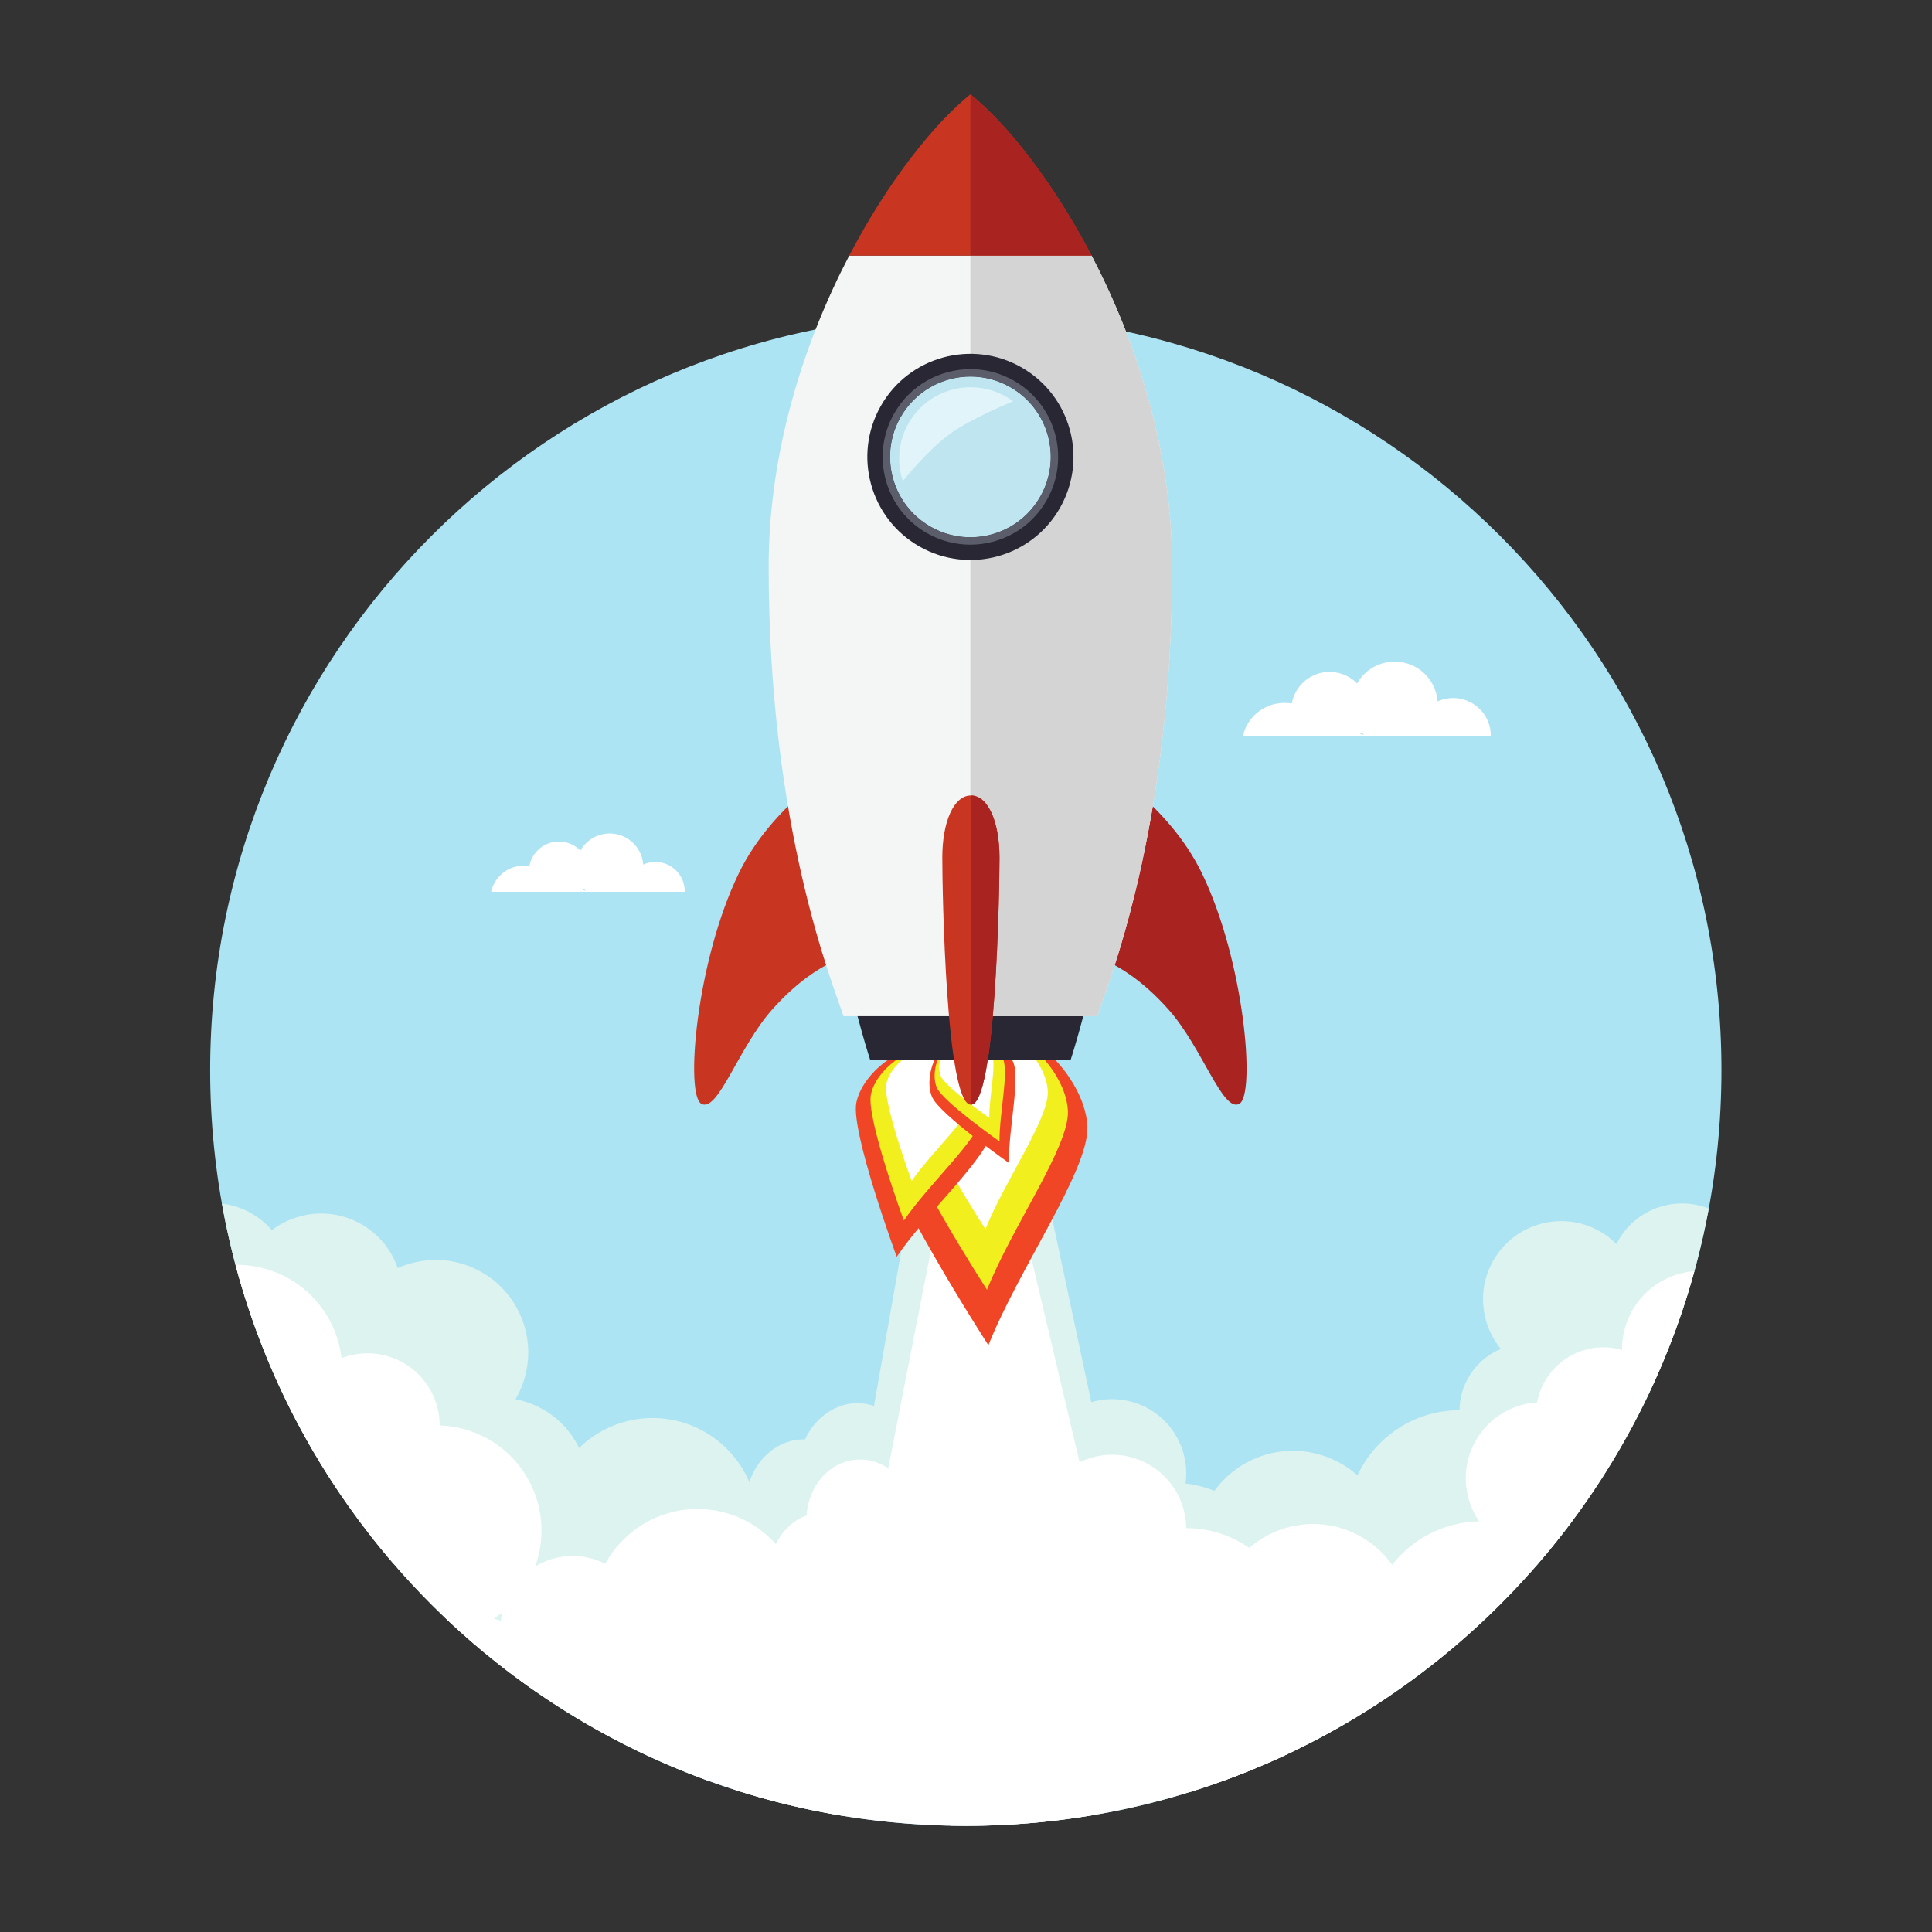 <?xml version="1.0" standalone="no"?>
<!DOCTYPE svg PUBLIC "-//W3C//DTD SVG 1.0//EN" "http://www.w3.org/TR/2001/REC-SVG-20010904/DTD/svg10.dtd">
<svg xmlns="http://www.w3.org/2000/svg" xmlns:xlink="http://www.w3.org/1999/xlink" id="body_1" width="298" height="298">

<rect width="100%" height="100%" fill="#333333" stroke="none"/>

<g transform="matrix(0.751 0 0 0.751 0 0)">
	<g transform="matrix(0.5 0 0 0.5 -0 -1.5264428E-05)">
		<g transform="matrix(1.333 0 -0 -1.333 0 793.707)">
			<g transform="matrix(0.1 0 0 0.1 0 0)">
                <path d="M2976.13 4985.05C 1690.16 4985.05 647.637 3942.51 647.637 2656.52C 647.637 1370.5 1690.16 327.941 2976.13 327.941C 4262.19 327.941 5304.73 1370.5 5304.73 2656.52C 5304.73 3942.51 4262.19 4985.05 2976.13 4985.05" stroke="none" fill="#ADE4F3" fill-rule="nonzero" />
                <path d="M4845.14 1267.45C 4842.5 1427.32 4729.14 1569.33 4565.94 1601.91C 4405.63 1633.94 4249.12 1549.91 4183.14 1407.92C 4144.73 1442.14 4097.01 1466.97 4042.87 1477.79C 3924.63 1501.38 3808.83 1451.75 3742.27 1360.23C 3723.05 1367.96 3702.89 1374.11 3681.88 1378.33C 3498.87 1414.84 3320.9 1296.13 3284.38 1113.18C 3247.87 930.148 3366.56 752.219 3549.59 715.68C 3612.46 703.121 3674.79 708.898 3730.92 729.332C 3730.64 728.059 3730.33 726.809 3730.08 725.52C 3711.72 633.551 3734.3 542.922 3785.2 472.43C 4211.21 630.301 4578.46 909.191 4845.14 1267.45" stroke="none" fill="#DCF3F0" fill-rule="nonzero" />
                <path d="M1098.79 1616.83C 1098.69 1624.91 1098.18 1633.02 1097.36 1641.07C 1101.58 1633.84 1106.23 1626.95 1111.11 1620.15C 1106.91 1619.15 1102.81 1618.04 1098.79 1616.83zM1408.87 1130.46C 1542.77 1059.47 1708.83 1110.52 1779.79 1244.37C 1850.7 1378.25 1799.71 1544.33 1665.84 1615.29C 1640.9 1628.49 1614.9 1637.47 1588.55 1642.47C 1590.55 1645.93 1592.62 1649.48 1594.51 1653.06C 1668.3 1792.22 1615.2 1964.8 1476.09 2038.53C 1395.23 2081.38 1303.18 2081.34 1225.68 2046.63C 1205.74 2104.31 1164.73 2154.88 1106.56 2185.7C 1017.54 2232.88 912.891 2220.83 837.617 2163.51C 818.594 2185.52 795.273 2204.52 768.047 2218.98C 740.996 2233.27 712.48 2241.89 683.828 2245.36C 758.535 1826.05 945.488 1445.62 1212.48 1136.16C 1255.84 1143.88 1296.95 1162.9 1330.9 1192.1C 1352.34 1167.61 1378.44 1146.54 1408.87 1130.46" stroke="none" fill="#DCF3F0" fill-rule="nonzero" />
                <path d="M2869.73 2621.93L2566.82 906.73L3505.59 963.371L3148.36 2639.89L2869.73 2621.93" stroke="none" fill="#DCF3F0" fill-rule="nonzero" />
                <path d="M3672.7 1071.13C 3699.79 1145.72 3666.37 1227.51 3597.62 1262.88C 3616.27 1283.84 3631.39 1308.59 3641.56 1336.57C 3684.59 1455.03 3623.46 1585.91 3505.02 1628.96C 3386.6 1671.97 3255.68 1610.85 3212.66 1492.41C 3207.87 1479.19 3204.43 1465.83 3202.13 1452.47C 3192.19 1457.77 3181.76 1462.45 3170.86 1466.44C 3044.51 1512.32 2904.86 1447.12 2858.96 1320.75C 2819.82 1213.04 2861.5 1095.73 2952.91 1035.01C 2925.12 1012.02 2902.87 981.551 2889.67 945.211C 2860.8 865.75 2882.95 780.27 2939.34 724.449C 2931.95 711.949 2925.53 698.66 2920.41 684.52C 2875.74 561.59 2939.2 425.719 3062.13 381.07C 3185.06 336.398 3320.9 399.859 3365.57 522.77C 3380.92 565.031 3383.519 608.82 3375.269 649.891L3375.269 649.891L3377.83 648.922C 3495.72 606.07 3626.04 666.93 3668.89 784.84C 3697.5 863.59 3679.82 947.82 3629.82 1007.88C 3648.54 1024.52 3663.54 1045.91 3672.7 1071.13" stroke="none" fill="#DCF3F0" fill-rule="nonzero" />
                <path d="M5002.64 2155.58C 4994.3 2144.45 4987.19 2132.8 4981.15 2120.79C 4973.28 2128.7 4964.79 2136.16 4955.59 2143.04C 4849.24 2222.92 4698.24 2201.5 4618.36 2095.17C 4550.25 2004.48 4555.88 1881.4 4624.86 1797.57C 4591.93 1783.84 4562.09 1761.42 4539.1 1730.81C 4488.87 1663.96 4485.18 1576.63 4522.44 1507.55C 4511.84 1497.84 4501.93 1487.1 4493.01 1475.21C 4415.27 1371.75 4436.15 1224.84 4539.61 1147.1C 4590.31 1109.02 4651.43 1094.66 4709.75 1102.04C 4989.45 1413.78 5186.29 1801.32 5265.64 2230.15C 5173.52 2266.36 5065 2238.59 5002.64 2155.58" stroke="none" fill="#DCF3F0" fill-rule="nonzero" />
                <path d="M2764.57 1336.67C 2776.07 1353.68 2785.37 1372.8 2791.72 1393.78C 2822.11 1493.94 2774.79 1596.95 2685.98 1623.88C 2605.64 1648.27 2518.87 1601.97 2480.59 1518.72C 2405.84 1521.05 2333.24 1466.77 2307.83 1383.16C 2287.21 1315.11 2303.34 1245.79 2344.2 1200.97C 2307.81 1187.12 2276.91 1154.82 2263.79 1111.5C 2242.58 1041.73 2275.57 969.949 2337.44 951.16C 2342.91 949.5 2348.42 948.449 2353.91 947.73L2353.91 947.73L2353.42 946.32C 2330.63 871.219 2366.13 793.961 2432.71 773.762C 2499.34 753.531 2571.78 798.039 2594.57 873.102C 2598.69 886.711 2600.86 900.359 2601.33 913.719C 2603.05 913.16 2604.69 912.57 2606.39 912.039C 2712.89 879.699 2828.751 950.891 2865.21 1070.99C 2898.55 1180.81 2853.89 1293.51 2764.571 1336.67" stroke="none" fill="#DCF3F0" fill-rule="nonzero" />
                <path d="M2463.71 647.551C 2484.14 644.25 2505.18 642.73 2526.62 643.313C 2713.14 648.289 2860.31 803.57 2855.31 990.07C 2850.31 1176.61 2695.08 1323.76 2508.54 1318.78C 2444.41 1317.06 2384.94 1297.61 2334.73 1265.23C 2334.71 1266.52 2334.73 1267.8 2334.71 1269.11C 2329.92 1448.02 2181.02 1589.19 2002.11 1584.37C 1882.6 1581.2 1780.02 1513.66 1726.45 1415.87C 1694.57 1432.06 1658.34 1440.77 1620.06 1439.76C 1506.89 1436.71 1415.82 1349.6 1404.82 1239.84C 1367.25 1253.63 1326.48 1260.75 1284 1259.6C 1232.56 1258.23 1184.2 1244.95 1141.5 1222.49C 1408.61 881.262 1768.79 616.5 2183.91 466.301C 2188.13 466.219 2192.38 466.109 2196.64 466.219C 2317.21 469.449 2419.08 543.551 2463.71 647.551" stroke="none" fill="#DCF3F0" fill-rule="nonzero" />
                <path d="M4783.4 1188.23C 4760.47 1206.87 4734.8 1222.9 4706.58 1235.6C 4557.48 1302.69 4386.15 1255.79 4290.1 1132.16C 4260.31 1174.13 4219.36 1209 4169.02 1231.63C 4059.04 1281.11 3935.08 1258.63 3849.73 1184.33C 3832.71 1196.16 3814.45 1206.69 3794.88 1215.5C 3624.71 1292.04 3424.71 1216.16 3348.16 1045.99C 3271.62 875.809 3347.5 675.813 3517.7 599.25C 3576.19 572.941 3638.22 564.621 3697.5 571.98C 3696.97 570.813 3696.37 569.66 3695.84 568.449C 3675.92 524.191 3666.84 477.801 3667.32 432.262C 4110.74 569.91 4497.3 836.551 4783.4 1188.23" stroke="none" fill="#FFFFFF" fill-rule="nonzero" />
                <path d="M1495.16 951.012C 1496.33 951.59 1497.48 952.16 1498.65 952.77C 1656.09 1037.86 1714.8 1234.45 1629.69 1391.93C 1572.91 1497.08 1466.33 1558.12 1354.88 1561.73C 1354.9 1597.49 1346.31 1633.76 1328.13 1667.43C 1274.32 1767.02 1155.43 1808.98 1052.54 1769.19C 1047.85 1808.98 1035.84 1848.55 1015.64 1885.93C 956.23 1995.91 842.637 2057.84 725.781 2056.69C 869.727 1515.29 1203.77 1051.46 1652.19 740.949C 1645.47 767.922 1635.29 794.52 1621.46 820.129C 1590.96 876.539 1546.74 920.832 1495.16 951.012" stroke="none" fill="#FFFFFF" fill-rule="nonzero" />
                <path d="M2907.07 2297.34L2672.11 1097.67L3400.27 1137.3L3123.2 2309.89L2907.07 2297.34" stroke="none" fill="#FFFFFF" fill-rule="nonzero" />
                <path d="M3375.27 478.609L3377.83 477.629C 3495.74 434.762 3626.04 495.641 3668.89 613.551C 3697.5 692.301 3679.82 776.539 3629.82 836.59C 3648.54 853.23 3663.52 874.621 3672.7 899.84C 3699.79 974.43 3666.37 1056.22 3597.62 1091.57C 3616.27 1112.55 3631.39 1137.3 3641.54 1165.3C 3684.59 1283.74 3623.46 1414.62 3505.02 1457.67C 3386.6 1500.72 3255.68 1439.56 3212.66 1321.13C 3207.85 1307.88 3204.41 1294.54 3202.13 1281.16C 3192.19 1286.46 3181.76 1291.16 3170.86 1295.15C 3044.53 1341.03 2904.86 1275.83 2858.96 1149.48C 2819.82 1041.77 2861.5 924.449 2952.91 863.699C 2925.12 840.719 2902.89 810.27 2889.67 773.922C 2860.8 694.469 2882.97 608.961 2939.34 553.18C 2931.93 540.68 2925.53 527.379 2920.41 513.219C 2897.58 450.402 2903.05 384.211 2930.2 328.531C 2945.51 328.23 2960.8 327.941 2976.13 327.941C 3109.94 327.941 3241.05 339.391 3368.67 361.07C 3381.11 400.32 3382.87 440.621 3375.27 478.609" stroke="none" fill="#FFFFFF" fill-rule="nonzero" />
                <path d="M5179.92 2030.27C 5070 2002.32 4997.23 1902.94 4998.38 1794.37C 4964.1 1804.31 4926.82 1805.58 4889.71 1796.14C 4808.65 1775.56 4751.02 1709.86 4736.74 1632.69C 4722.4 1631.77 4707.95 1629.6 4693.54 1625.95C 4568.109 1594.09 4492.249 1466.55 4524.1 1341.11C 4552.169 1230.66 4654.43 1158.68 4764.14 1164.86C 4974.02 1416.14 5131.88 1712.36 5221.249 2036.98C 5207.52 2035.93 5193.709 2033.78 5179.919 2030.27" stroke="none" fill="#FFFFFF" fill-rule="nonzero" />
                <path d="M2815.92 1216.63C 2820.53 1236.61 2822.32 1257.82 2820.7 1279.68C 2813.03 1384.05 2731.78 1463.12 2639.22 1456.28C 2555.47 1450.13 2491.21 1375.7 2485.45 1284.25C 2414.86 1259.52 2366.68 1182.73 2373.09 1095.56C 2378.34 1024.66 2418.34 965.789 2472.6 938.68C 2443.65 912.691 2426.41 871.422 2429.77 826.281C 2435.1 753.551 2491.74 698.449 2556.21 703.199C 2561.89 703.629 2567.42 704.641 2572.83 705.91L2572.83 705.91L2572.87 704.43C 2578.61 626.16 2639.55 566.871 2708.96 571.98C 2778.36 577.102 2829.96 644.68 2824.2 722.941C 2823.14 737.102 2820.25 750.641 2815.88 763.27C 2817.66 763.352 2819.41 763.391 2821.21 763.531C 2932.21 771.691 3014.71 879.801 3005.49 1004.99C 2997.05 1119.45 2914.79 1208.51 2815.92 1216.63" stroke="none" fill="#FFFFFF" fill-rule="nonzero" />
                <path d="M2665.18 363C 2851.7 368.02 2998.87 523.25 2993.87 709.781C 2988.91 896.32 2833.63 1043.47 2647.11 1038.49C 2582.99 1036.75 2523.5 1017.32 2473.28 984.93C 2473.26 986.219 2473.3 987.512 2473.26 988.82C 2468.48 1167.73 2319.57 1308.88 2140.66 1304.07C 2021.15 1300.91 1918.57 1233.37 1865.02 1135.58C 1833.13 1151.75 1796.89 1160.48 1758.63 1159.45C 1645.47 1156.42 1554.38 1069.29 1543.38 959.52C 1505.78 973.332 1465.04 980.461 1422.6 979.309C 1403.73 978.82 1385.33 976.609 1367.44 973.059C 1699.28 655.871 2124.769 435.93 2598.18 358.641C 2599.55 361.52 2601 364.332 2602.25 367.262C 2622.71 363.961 2643.73 362.43 2665.18 363" stroke="none" fill="#FFFFFF" fill-rule="nonzero" />
                <path d="M3738.18 629.25C 3674.08 627.531 3614.61 608.082 3564.41 575.699C 3564.38 577 3564.41 578.289 3564.38 579.602C 3559.59 758.512 3410.66 899.66 3231.78 894.859C 3112.27 891.672 3009.69 824.152 2956.11 726.359C 2924.24 742.531 2888.01 751.242 2849.73 750.23C 2736.58 747.18 2645.49 660.051 2634.49 550.289C 2596.91 564.09 2556.15 571.242 2513.67 570.09C 2410.25 567.34 2319.45 516.551 2261.86 439.738C 2486.93 367.262 2726.93 327.941 2976.13 327.941C 3330.27 327.941 3665.9 407.141 3966.41 548.57C 3905.14 600.871 3825.08 631.57 3738.18 629.25" stroke="none" fill="#FFFFFF" fill-rule="nonzero" />
                <path d="M4191.68 3693.04C 4192.89 3694.64 4194.1 3696.3 4195.25 3697.96C 4197.71 3694.99 4200.35 3692.12 4203.05 3689.37C 4199.34 3690.75 4195.51 3691.97 4191.68 3693.04L4191.68 3693.04L4191.68 3693.04zM4455.68 3801.11C 4446.66 3799.33 4438.09 3796.54 4430.02 3792.9C 4429.63 3797.96 4428.96 3803.06 4427.97 3808.14C 4413.93 3880.15 4344.16 3927.14 4272.15 3913.08C 4232.52 3905.32 4200.51 3880.72 4182.03 3848.14C 4155.04 3875.62 4115.21 3889.43 4074.61 3881.5C 4025.27 3871.87 3989.12 3832.96 3980.61 3786.34C 3965.231 3789 3949.14 3789 3932.95 3785.81C 3880.041 3775.5 3840.821 3734.82 3829.731 3685.4L3829.731 3685.4L4594.041 3685.4C 4594.141 3693.31 4593.48 3701.34 4591.891 3709.41C 4579.611 3772.34 4518.631 3813.39 4455.681 3801.11" stroke="none" fill="#FFFFFF" fill-rule="nonzero" />
                <path d="M1795.98 3212.16C 1796.93 3213.41 1797.89 3214.7 1798.77 3215.99C 1800.68 3213.66 1802.75 3211.44 1804.86 3209.29C 1801.95 3210.36 1798.96 3211.3 1795.98 3212.16L1795.98 3212.16L1795.98 3212.16zM2002.11 3296.52C 1995.04 3295.13 1988.34 3292.96 1982.05 3290.11C 1981.76 3294.05 1981.23 3298.02 1980.47 3302C 1969.49 3358.23 1915.02 3394.91 1858.81 3383.92C 1827.87 3377.9 1802.89 3358.68 1788.48 3333.25C 1767.38 3354.68 1736.31 3365.46 1704.59 3359.27C 1666.09 3351.77 1637.83 3321.4 1631.21 3285.01C 1619.2 3287.08 1606.66 3287.06 1593.98 3284.6C 1552.68 3276.54 1522.05 3244.78 1513.42 3206.2L1513.42 3206.2L2110.12 3206.2C 2110.2 3212.34 2109.69 3218.63 2108.42 3224.91C 2098.83 3274.05 2051.25 3306.11 2002.11 3296.52" stroke="none" fill="#FFFFFF" fill-rule="nonzero" />
                <path d="M3020.66 2798.37C 2849.65 2794.05 2703.48 2601.4 2706.97 2464.39C 2710.45 2327.39 3045.76 1808.92 3045.76 1808.92C 3140.41 2046.32 3354.32 2346.03 3350.92 2480.66C 3347.48 2615.36 3191.72 2802.71 3020.66 2798.37" stroke="none" fill="#F14625" fill-rule="nonzero" />
                <path d="M3020.96 2788.47C 2881.15 2784.93 2761.74 2627.45 2764.59 2515.52C 2767.38 2403.55 3041.43 1979.84 3041.43 1979.84C 3118.77 2173.84 3293.61 2418.76 3290.82 2528.84C 3288.03 2638.9 3160.76 2792 3020.96 2788.47" stroke="none" fill="#F1EF1E" fill-rule="nonzero" />
                <path d="M3020.9 2789.62C 2913.18 2786.91 2821.17 2665.54 2823.36 2579.29C 2825.53 2493.02 3036.72 2166.52 3036.72 2166.52C 3096.29 2315.99 3231 2504.74 3228.85 2589.56C 3226.72 2674.37 3128.61 2792.32 3020.9 2789.62" stroke="none" fill="#FFFFFF" fill-rule="nonzero" />
                <path d="M2891.09 2727.3C 2779.49 2749.41 2656.56 2645.62 2638.85 2556.24C 2621.17 2466.83 2763.22 2081.59 2763.22 2081.59C 2859.26 2221.81 3041.7 2385.15 3059.1 2473.04C 3076.5 2560.91 3002.71 2705.19 2891.09 2727.3" stroke="none" fill="#F14625" fill-rule="nonzero" />
                <path d="M2889.8 2720.81C 2798.59 2738.9 2698.14 2654.11 2683.69 2581.05C 2669.2 2507.98 2785.35 2193.1 2785.35 2193.1C 2863.79 2307.75 3012.93 2441.22 3027.11 2513.04C 3041.35 2584.88 2981.02 2702.79 2889.8 2720.81" stroke="none" fill="#F1EF1E" fill-rule="nonzero" />
                <path d="M2889.96 2721.55C 2819.67 2735.52 2742.29 2670.17 2731.11 2613.86C 2719.96 2557.57 2809.43 2314.93 2809.43 2314.93C 2869.92 2403.23 2984.84 2506.11 2995.78 2561.46C 3006.74 2616.79 2960.25 2707.65 2889.96 2721.55" stroke="none" fill="#FFFFFF" fill-rule="nonzero" />
                <path d="M2942.19 2754.29C 2875.86 2725.54 2849.14 2626.89 2872.23 2573.82C 2895.29 2520.73 3108.75 2370.79 3108.75 2370.79C 3108.22 2478.74 3144.51 2630.01 3121.84 2682.22C 3099.16 2734.41 3008.5 2783.12 2942.19 2754.29" stroke="none" fill="#F14625" fill-rule="nonzero" />
                <path d="M2943.81 2750.46C 2889.69 2726.95 2867.85 2646.36 2886.7 2602.94C 2905.53 2559.54 3079.96 2437.02 3079.96 2437.02C 3079.59 2525.27 3109.18 2648.88 3090.66 2691.57C 3072.13 2734.21 2998.03 2773.98 2943.81 2750.46" stroke="none" fill="#F1EF1E" fill-rule="nonzero" />
                <path d="M2943.65 2750.93C 2901.91 2732.8 2885.1 2670.64 2899.59 2637.22C 2914.14 2603.8 3048.55 2509.39 3048.55 2509.39C 3048.26 2577.39 3071.07 2672.63 3056.78 2705.52C 3042.5 2738.39 2985.41 2769.04 2943.65 2750.93" stroke="none" fill="#FFFFFF" fill-rule="nonzero" />
                <path d="M2592.17 3598.66C 2592.17 3598.66 2381.45 3478.04 2277.34 3264.62C 2145.2 2993.76 2110.33 2578.92 2161.72 2552.57C 2213.13 2526.16 2275.23 2725.68 2378.91 2842.65C 2550.33 3036.11 2698.22 3024.58 2698.22 3024.58L2698.22 3024.58L2592.17 3598.66" stroke="none" fill="#C83622" fill-rule="nonzero" />
                <path d="M3388.28 3598.66C 3388.28 3598.66 3598.96 3478.04 3703.09 3264.62C 3835.21 2993.76 3870.12 2578.92 3818.73 2552.57C 3767.32 2526.16 3705.2 2725.68 3601.54 2842.65C 3430.1 3036.11 3282.23 3024.58 3282.23 3024.58L3282.23 3024.58L3388.28 3598.66" stroke="none" fill="#A92421" fill-rule="nonzero" />
                <path d="M3299.18 2688.08C 3322.81 2761.24 3481.43 3276.83 3481.43 3917.32C 3481.43 4446.89 3175.57 4747.41 2990.35 4895.91C 2805.18 4747.41 2499.3 4446.89 2499.3 3917.32C 2499.3 3276.83 2657.91 2761.24 2681.52 2688.08L2681.52 2688.08L3299.18 2688.08" stroke="none" fill="#282733" fill-rule="nonzero" />
                <path d="M2368.67 4207.79C 2368.67 3396.95 2569.49 2915.5 2599.38 2822.86L2599.38 2822.86L3381.35 2822.86C 3411.25 2915.5 3612.05 3396.95 3612.05 4207.79C 3612.05 4565.17 3502.01 4901.73 3363.79 5166.61L3363.79 5166.61L2616.93 5166.61C 2478.69 4901.73 2368.67 4565.17 2368.67 4207.79" stroke="none" fill="#F4F5F5" fill-rule="nonzero" />
                <path d="M2990.35 5663.59C 2880.88 5575.75 2738.09 5398.72 2616.93 5166.61L2616.93 5166.61L3363.79 5166.61C 3242.64 5398.72 3099.84 5575.75 2990.35 5663.59" stroke="none" fill="#C83622" fill-rule="nonzero" />
                <path d="M3363.79 5166.61L2990.35 5166.61L2990.35 2822.86L3381.35 2822.86C 3411.25 2915.5 3612.05 3396.95 3612.05 4207.79C 3612.05 4565.17 3502.01 4901.73 3363.79 5166.61" stroke="none" fill="#D3D4D3" fill-rule="nonzero" />
                <path d="M2990.31 4815.6C 2842.42 4815.6 2722.52 4695.7 2722.52 4547.78C 2722.52 4399.9 2842.42 4279.97 2990.31 4279.97C 3138.24 4279.97 3258.14 4399.9 3258.14 4547.78C 3258.14 4695.7 3138.24 4815.6 2990.31 4815.6" stroke="none" fill="#ADE4F3" fill-rule="nonzero" />
                <path d="M3205.62 4424.29C 3138.24 4305.42 2987.27 4263.66 2868.36 4331.05C 2749.49 4398.43 2707.73 4549.43 2775.12 4668.31C 2842.48 4787.2 2993.48 4828.899 3112.36 4761.52C 3231.25 4694.169 3272.99 4543.16 3205.62 4424.29M3266.66 4389.72C 3353.12 4542.3 3299.55 4736.09 3146.95 4822.57C 2994.38 4909.07 2800.57 4855.5 2714.06 4702.88C 2627.6 4550.29 2681.21 4356.52 2833.77 4270.01C 2986.35 4183.53 3180.16 4237.12 3266.66 4389.72" stroke="none" fill="#282733" fill-rule="nonzero" />
                <path d="M2990.14 4298.83C 2948.8 4298.83 2906.9 4309.2 2868.36 4331.05C 2749.49 4398.43 2707.73 4549.43 2775.12 4668.31C 2820.64 4748.65 2904.36 4793.741 2990.54 4793.741C 3031.9 4793.741 3073.81 4783.371 3112.36 4761.52C 3231.25 4694.17 3272.99 4543.161 3205.62 4424.291C 3160.08 4343.951 3076.34 4298.831 2990.14 4298.831M2990.77 4761.051C 2946.02 4761.051 2900.86 4747.461 2861.84 4719.231C 2781.97 4661.421 2752.32 4560.011 2781.93 4471.201C 2781.93 4471.201 2858.14 4567.221 2927.32 4617.261C 2994.45 4665.851 3122.38 4717.591 3122.38 4717.591C 3083.97 4746.171 3037.6 4761.051 2990.77 4761.051" stroke="none" fill="#BFE6F0" fill-rule="nonzero" />
                <path d="M2990.11 4275.88C 2944.95 4275.88 2899.15 4287.22 2857.05 4311.09C 2727.15 4384.7 2681.52 4549.68 2755.16 4679.6C 2804.91 4767.419 2896.4 4816.709 2990.6 4816.709C 3035.77 4816.709 3081.58 4805.37 3123.67 4781.499C 3253.57 4707.879 3299.2 4542.879 3225.57 4412.98C 3175.8 4325.18 3084.31 4275.879 2990.11 4275.879M2990.54 4793.739C 2904.36 4793.739 2820.64 4748.649 2775.12 4668.309C 2707.73 4549.429 2749.49 4398.429 2868.36 4331.049C 2906.9 4309.199 2948.8 4298.829 2990.14 4298.829C 3076.34 4298.829 3160.08 4343.949 3205.62 4424.289C 3272.99 4543.159 3231.25 4694.168 3112.36 4761.519C 3073.81 4783.369 3031.9 4793.739 2990.54 4793.739" stroke="none" fill="#5C5D6B" fill-rule="nonzero" />
                <path d="M2781.93 4471.2C 2752.32 4560.01 2781.97 4661.42 2861.84 4719.23C 2900.86 4747.46 2946.02 4761.05 2990.77 4761.05C 3037.6 4761.05 3083.97 4746.17 3122.38 4717.59C 3122.38 4717.59 2994.45 4665.85 2927.32 4617.26C 2858.14 4567.22 2781.93 4471.2 2781.93 4471.2" stroke="none" fill="#E0F4F9" fill-rule="nonzero" />
                <path d="M2992.07 3503L2991.68 3503C 2938.93 3503 2903.75 3421.28 2903.75 3311.65C 2903.75 3202.02 2915.49 2550.17 2991.68 2550.17L2991.68 2550.17L2991.86 2550.19L2992.07 2550.17C 3068.24 2550.17 3079.96 3202.02 3079.96 3311.65C 3079.96 3421.28 3044.8 3503 2992.07 3503" stroke="none" fill="#C83622" fill-rule="nonzero" />
                <path d="M2990.31 5166.61L3363.79 5166.61C 3242.64 5398.72 3099.84 5575.75 2990.35 5663.59L2990.35 5663.59L2990.31 5663.55L2990.31 5166.61" stroke="none" fill="#A92421" fill-rule="nonzero" />
                <path d="M2992.07 3503L2991.86 3503L2991.86 2550.19L2992.07 2550.17C 3068.24 2550.17 3079.96 3202.02 3079.96 3311.65C 3079.96 3421.28 3044.8 3503 2992.07 3503" stroke="none" fill="#A92421" fill-rule="nonzero" />
			</g>
		</g>
	</g>
</g>
</svg>